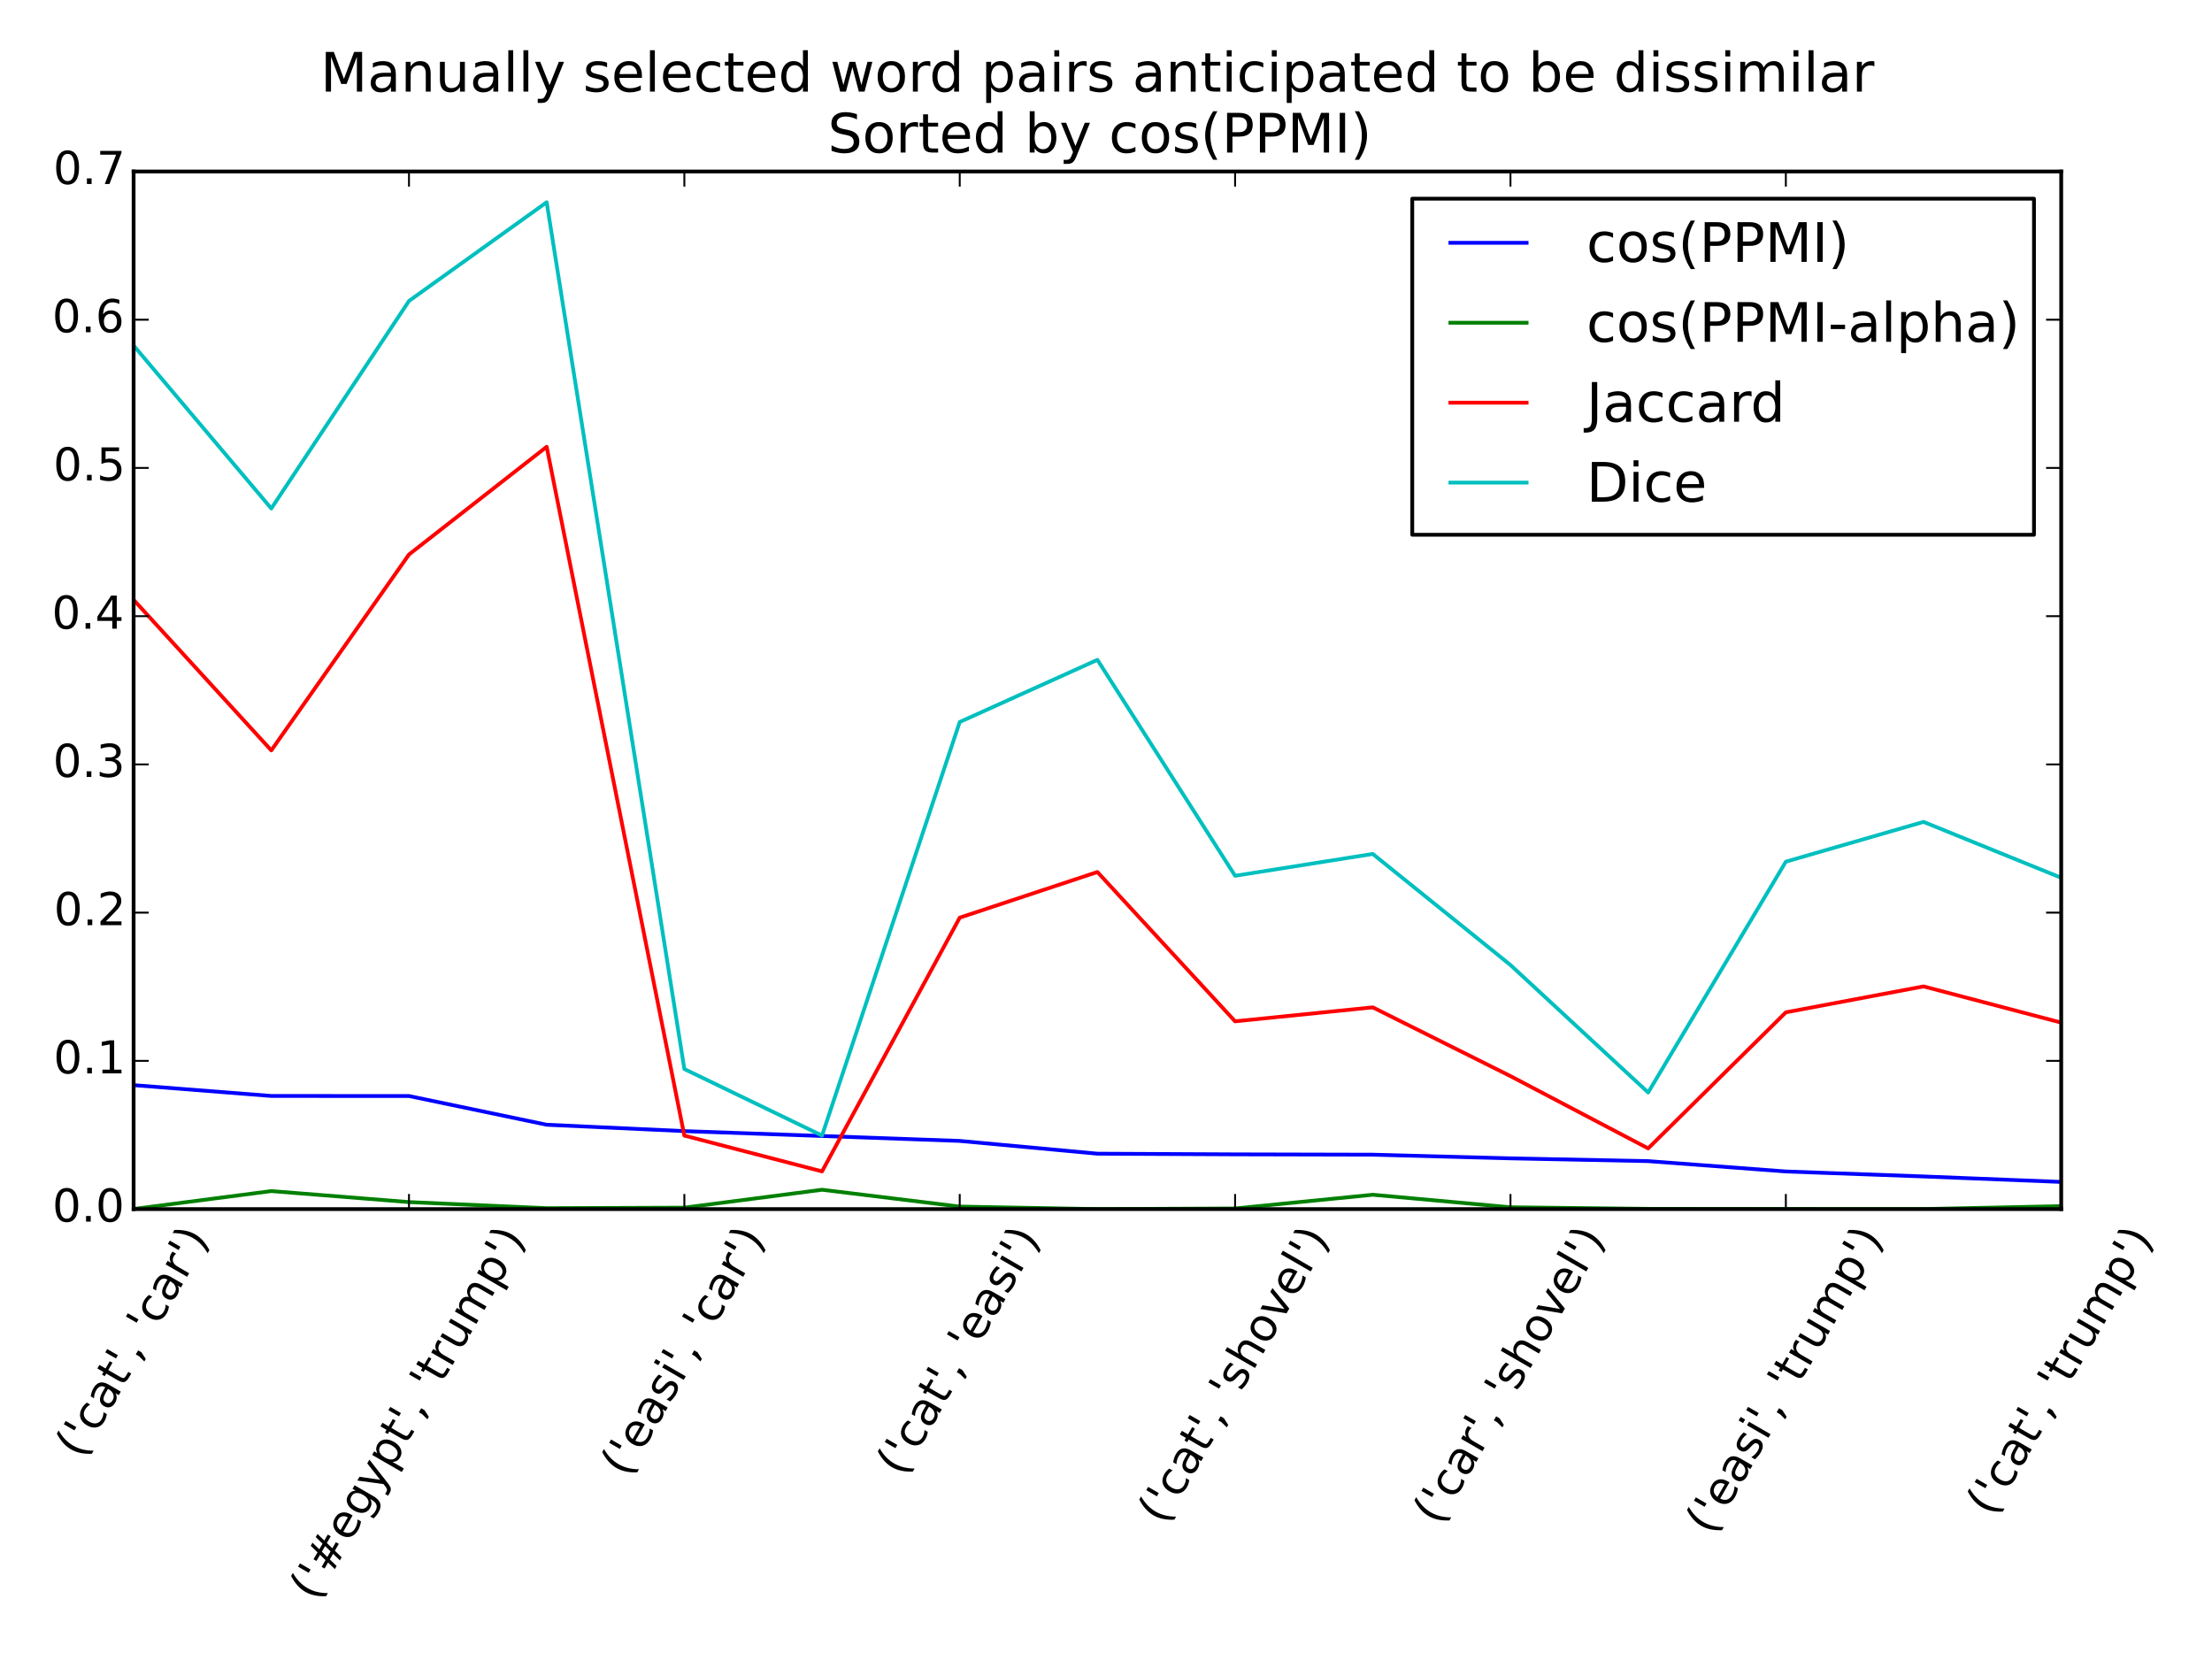 <?xml version="1.0" encoding="utf-8" standalone="no"?>
<!DOCTYPE svg PUBLIC "-//W3C//DTD SVG 1.1//EN"
  "http://www.w3.org/Graphics/SVG/1.1/DTD/svg11.dtd">
<!-- Created with matplotlib (http://matplotlib.org/) -->
<svg height="441pt" version="1.1" viewBox="0 0 585 441" width="585pt" xmlns="http://www.w3.org/2000/svg" xmlns:xlink="http://www.w3.org/1999/xlink">
 <defs>
  <style type="text/css">
*{stroke-linecap:butt;stroke-linejoin:round;}
  </style>
 </defs>
 <g id="figure_1">
  <g id="patch_1">
   <path d="
M0 441
L585 441
L585 0
L0 0
z
" style="fill:#ffffff;"/>
  </g>
  <g id="axes_1">
   <g id="patch_2">
    <path d="
M35.336 319.737
L545.122 319.737
L545.122 45.345
L35.336 45.345
z
" style="fill:#ffffff;"/>
   </g>
   <g id="line2d_1">
    <path clip-path="url(#p5abdcc1a0b)" d="
M35.336 286.959
L71.749 289.818
L108.163 289.835
L144.576 297.432
L180.989 299.114
L217.402 300.403
L253.816 301.708
L290.229 305.083
L326.642 305.259
L363.056 305.346
L399.469 306.315
L435.882 307.05
L472.296 309.789
L508.709 311.104
L545.122 312.551" style="fill:none;stroke:#0000ff;stroke-linecap:square;"/>
   </g>
   <g id="line2d_2">
    <path clip-path="url(#p5abdcc1a0b)" d="
M35.336 319.712
L71.749 314.974
L108.163 317.884
L144.576 319.492
L180.989 319.355
L217.402 314.619
L253.816 319.073
L290.229 319.737
L326.642 319.573
L363.056 315.942
L399.469 319.255
L435.882 319.669
L472.296 319.712
L508.709 319.727
L545.122 318.955" style="fill:none;stroke:#008000;stroke-linecap:square;"/>
   </g>
   <g id="line2d_3">
    <path clip-path="url(#p5abdcc1a0b)" d="
M35.336 158.617
L71.749 198.437
L108.163 146.635
L144.576 118.148
L180.989 300.299
L217.402 309.766
L253.816 242.669
L290.229 230.599
L326.642 270.082
L363.056 266.388
L399.469 284.569
L435.882 303.687
L472.296 267.705
L508.709 260.848
L545.122 270.418" style="fill:none;stroke:#ff0000;stroke-linecap:square;"/>
   </g>
   <g id="line2d_4">
    <path clip-path="url(#p5abdcc1a0b)" d="
M35.336 91.366
L71.749 134.468
L108.163 79.585
L144.576 53.485
L180.989 282.698
L217.402 300.291
L253.816 190.926
L290.229 174.49
L326.642 231.594
L363.056 225.821
L399.469 255.191
L435.882 288.901
L472.296 227.867
L508.709 217.342
L545.122 232.122" style="fill:none;stroke:#00bfbf;stroke-linecap:square;"/>
   </g>
   <g id="patch_3">
    <path d="
M35.336 45.345
L545.122 45.345" style="fill:none;stroke:#000000;stroke-linecap:square;stroke-linejoin:miter;"/>
   </g>
   <g id="patch_4">
    <path d="
M545.122 319.737
L545.122 45.345" style="fill:none;stroke:#000000;stroke-linecap:square;stroke-linejoin:miter;"/>
   </g>
   <g id="patch_5">
    <path d="
M35.336 319.737
L545.122 319.737" style="fill:none;stroke:#000000;stroke-linecap:square;stroke-linejoin:miter;"/>
   </g>
   <g id="patch_6">
    <path d="
M35.336 319.737
L35.336 45.345" style="fill:none;stroke:#000000;stroke-linecap:square;stroke-linejoin:miter;"/>
   </g>
   <g id="matplotlib.axis_1">
    <g id="xtick_1">
     <g id="line2d_5">
      <defs>
       <path d="
M0 0
L0 -4" id="m93b0483c22" style="stroke:#000000;stroke-width:0.5;"/>
      </defs>
      <g>
       <use style="stroke:#000000;stroke-width:0.5;" x="35.336" xlink:href="#m93b0483c22" y="319.737"/>
      </g>
     </g>
     <g id="line2d_6">
      <defs>
       <path d="
M0 0
L0 4" id="m741efc42ff" style="stroke:#000000;stroke-width:0.5;"/>
      </defs>
      <g>
       <use style="stroke:#000000;stroke-width:0.5;" x="35.336" xlink:href="#m741efc42ff" y="45.345"/>
      </g>
     </g>
     <g id="text_1">
      <!-- ('cat', 'car') -->
      <defs>
       <path id="BitstreamVeraSans-Roman-20"/>
       <path d="
M17.922 72.906
L17.922 45.797
L9.625 45.797
L9.625 72.906
z
" id="BitstreamVeraSans-Roman-27"/>
       <path d="
M41.109 46.297
Q39.594 47.172 37.812 47.578
Q36.031 48 33.891 48
Q26.266 48 22.188 43.047
Q18.109 38.094 18.109 28.812
L18.109 0
L9.078 0
L9.078 54.688
L18.109 54.688
L18.109 46.188
Q20.953 51.172 25.484 53.578
Q30.031 56 36.531 56
Q37.453 56 38.578 55.875
Q39.703 55.766 41.062 55.516
z
" id="BitstreamVeraSans-Roman-72"/>
       <path d="
M31 75.875
Q24.469 64.656 21.281 53.656
Q18.109 42.672 18.109 31.391
Q18.109 20.125 21.312 9.062
Q24.516 -2 31 -13.188
L23.188 -13.188
Q15.875 -1.703 12.234 9.375
Q8.594 20.453 8.594 31.391
Q8.594 42.281 12.203 53.312
Q15.828 64.359 23.188 75.875
z
" id="BitstreamVeraSans-Roman-28"/>
       <path d="
M8.016 75.875
L15.828 75.875
Q23.141 64.359 26.781 53.312
Q30.422 42.281 30.422 31.391
Q30.422 20.453 26.781 9.375
Q23.141 -1.703 15.828 -13.188
L8.016 -13.188
Q14.5 -2 17.703 9.062
Q20.906 20.125 20.906 31.391
Q20.906 42.672 17.703 53.656
Q14.5 64.656 8.016 75.875" id="BitstreamVeraSans-Roman-29"/>
       <path d="
M11.719 12.406
L22.016 12.406
L22.016 4
L14.016 -11.625
L7.719 -11.625
L11.719 4
z
" id="BitstreamVeraSans-Roman-2c"/>
       <path d="
M18.312 70.219
L18.312 54.688
L36.812 54.688
L36.812 47.703
L18.312 47.703
L18.312 18.016
Q18.312 11.328 20.141 9.422
Q21.969 7.516 27.594 7.516
L36.812 7.516
L36.812 0
L27.594 0
Q17.188 0 13.234 3.875
Q9.281 7.766 9.281 18.016
L9.281 47.703
L2.688 47.703
L2.688 54.688
L9.281 54.688
L9.281 70.219
z
" id="BitstreamVeraSans-Roman-74"/>
       <path d="
M34.281 27.484
Q23.391 27.484 19.188 25
Q14.984 22.516 14.984 16.5
Q14.984 11.719 18.141 8.906
Q21.297 6.109 26.703 6.109
Q34.188 6.109 38.703 11.406
Q43.219 16.703 43.219 25.484
L43.219 27.484
z

M52.203 31.203
L52.203 0
L43.219 0
L43.219 8.297
Q40.141 3.328 35.547 0.953
Q30.953 -1.422 24.312 -1.422
Q15.922 -1.422 10.953 3.297
Q6 8.016 6 15.922
Q6 25.141 12.172 29.828
Q18.359 34.516 30.609 34.516
L43.219 34.516
L43.219 35.406
Q43.219 41.609 39.141 45
Q35.062 48.391 27.688 48.391
Q23 48.391 18.547 47.266
Q14.109 46.141 10.016 43.891
L10.016 52.203
Q14.938 54.109 19.578 55.047
Q24.219 56 28.609 56
Q40.484 56 46.344 49.844
Q52.203 43.703 52.203 31.203" id="BitstreamVeraSans-Roman-61"/>
       <path d="
M48.781 52.594
L48.781 44.188
Q44.969 46.297 41.141 47.344
Q37.312 48.391 33.406 48.391
Q24.656 48.391 19.812 42.844
Q14.984 37.312 14.984 27.297
Q14.984 17.281 19.812 11.734
Q24.656 6.203 33.406 6.203
Q37.312 6.203 41.141 7.25
Q44.969 8.297 48.781 10.406
L48.781 2.094
Q45.016 0.344 40.984 -0.531
Q36.969 -1.422 32.422 -1.422
Q20.062 -1.422 12.781 6.344
Q5.516 14.109 5.516 27.297
Q5.516 40.672 12.859 48.328
Q20.219 56 33.016 56
Q37.156 56 41.109 55.141
Q45.062 54.297 48.781 52.594" id="BitstreamVeraSans-Roman-63"/>
      </defs>
      <g transform="translate(21.53 386.054)rotate(-60.0)scale(0.12 -0.12)">
       <use xlink:href="#BitstreamVeraSans-Roman-28"/>
       <use x="39.014" xlink:href="#BitstreamVeraSans-Roman-27"/>
       <use x="66.504" xlink:href="#BitstreamVeraSans-Roman-63"/>
       <use x="121.484" xlink:href="#BitstreamVeraSans-Roman-61"/>
       <use x="182.764" xlink:href="#BitstreamVeraSans-Roman-74"/>
       <use x="221.973" xlink:href="#BitstreamVeraSans-Roman-27"/>
       <use x="249.463" xlink:href="#BitstreamVeraSans-Roman-2c"/>
       <use x="281.25" xlink:href="#BitstreamVeraSans-Roman-20"/>
       <use x="313.037" xlink:href="#BitstreamVeraSans-Roman-27"/>
       <use x="340.527" xlink:href="#BitstreamVeraSans-Roman-63"/>
       <use x="395.508" xlink:href="#BitstreamVeraSans-Roman-61"/>
       <use x="456.787" xlink:href="#BitstreamVeraSans-Roman-72"/>
       <use x="497.9" xlink:href="#BitstreamVeraSans-Roman-27"/>
       <use x="525.391" xlink:href="#BitstreamVeraSans-Roman-29"/>
      </g>
     </g>
    </g>
    <g id="xtick_2">
     <g id="line2d_7">
      <g>
       <use style="stroke:#000000;stroke-width:0.5;" x="108.163" xlink:href="#m93b0483c22" y="319.737"/>
      </g>
     </g>
     <g id="line2d_8">
      <g>
       <use style="stroke:#000000;stroke-width:0.5;" x="108.163" xlink:href="#m741efc42ff" y="45.345"/>
      </g>
     </g>
     <g id="text_2">
      <!-- ('#egypt', 'trump') -->
      <defs>
       <path d="
M51.125 44
L36.922 44
L32.812 27.688
L47.125 27.688
z

M43.797 71.781
L38.719 51.516
L52.984 51.516
L58.109 71.781
L65.922 71.781
L60.891 51.516
L76.125 51.516
L76.125 44
L58.984 44
L54.984 27.688
L70.516 27.688
L70.516 20.219
L53.078 20.219
L48 0
L40.188 0
L45.219 20.219
L30.906 20.219
L25.875 0
L18.016 0
L23.094 20.219
L7.719 20.219
L7.719 27.688
L24.906 27.688
L29 44
L13.281 44
L13.281 51.516
L30.906 51.516
L35.891 71.781
z
" id="BitstreamVeraSans-Roman-23"/>
       <path d="
M52 44.188
Q55.375 50.25 60.062 53.125
Q64.75 56 71.094 56
Q79.641 56 84.281 50.016
Q88.922 44.047 88.922 33.016
L88.922 0
L79.891 0
L79.891 32.719
Q79.891 40.578 77.094 44.375
Q74.312 48.188 68.609 48.188
Q61.625 48.188 57.562 43.547
Q53.516 38.922 53.516 30.906
L53.516 0
L44.484 0
L44.484 32.719
Q44.484 40.625 41.703 44.406
Q38.922 48.188 33.109 48.188
Q26.219 48.188 22.156 43.531
Q18.109 38.875 18.109 30.906
L18.109 0
L9.078 0
L9.078 54.688
L18.109 54.688
L18.109 46.188
Q21.188 51.219 25.484 53.609
Q29.781 56 35.688 56
Q41.656 56 45.828 52.969
Q50 49.953 52 44.188" id="BitstreamVeraSans-Roman-6d"/>
       <path d="
M32.172 -5.078
Q28.375 -14.844 24.75 -17.812
Q21.141 -20.797 15.094 -20.797
L7.906 -20.797
L7.906 -13.281
L13.188 -13.281
Q16.891 -13.281 18.938 -11.516
Q21 -9.766 23.484 -3.219
L25.094 0.875
L2.984 54.688
L12.5 54.688
L29.594 11.922
L46.688 54.688
L56.203 54.688
z
" id="BitstreamVeraSans-Roman-79"/>
       <path d="
M56.203 29.594
L56.203 25.203
L14.891 25.203
Q15.484 15.922 20.484 11.062
Q25.484 6.203 34.422 6.203
Q39.594 6.203 44.453 7.469
Q49.312 8.734 54.109 11.281
L54.109 2.781
Q49.266 0.734 44.188 -0.344
Q39.109 -1.422 33.891 -1.422
Q20.797 -1.422 13.156 6.188
Q5.516 13.812 5.516 26.812
Q5.516 40.234 12.766 48.109
Q20.016 56 32.328 56
Q43.359 56 49.781 48.891
Q56.203 41.797 56.203 29.594
M47.219 32.234
Q47.125 39.594 43.094 43.984
Q39.062 48.391 32.422 48.391
Q24.906 48.391 20.391 44.141
Q15.875 39.891 15.188 32.172
z
" id="BitstreamVeraSans-Roman-65"/>
       <path d="
M45.406 27.984
Q45.406 37.75 41.375 43.109
Q37.359 48.484 30.078 48.484
Q22.859 48.484 18.828 43.109
Q14.797 37.75 14.797 27.984
Q14.797 18.266 18.828 12.891
Q22.859 7.516 30.078 7.516
Q37.359 7.516 41.375 12.891
Q45.406 18.266 45.406 27.984
M54.391 6.781
Q54.391 -7.172 48.188 -13.984
Q42 -20.797 29.203 -20.797
Q24.469 -20.797 20.266 -20.094
Q16.062 -19.391 12.109 -17.922
L12.109 -9.188
Q16.062 -11.328 19.922 -12.344
Q23.781 -13.375 27.781 -13.375
Q36.625 -13.375 41.016 -8.766
Q45.406 -4.156 45.406 5.172
L45.406 9.625
Q42.625 4.781 38.281 2.391
Q33.938 0 27.875 0
Q17.828 0 11.672 7.656
Q5.516 15.328 5.516 27.984
Q5.516 40.672 11.672 48.328
Q17.828 56 27.875 56
Q33.938 56 38.281 53.609
Q42.625 51.219 45.406 46.391
L45.406 54.688
L54.391 54.688
z
" id="BitstreamVeraSans-Roman-67"/>
       <path d="
M8.5 21.578
L8.5 54.688
L17.484 54.688
L17.484 21.922
Q17.484 14.156 20.5 10.266
Q23.531 6.391 29.594 6.391
Q36.859 6.391 41.078 11.031
Q45.312 15.672 45.312 23.688
L45.312 54.688
L54.297 54.688
L54.297 0
L45.312 0
L45.312 8.406
Q42.047 3.422 37.719 1
Q33.406 -1.422 27.688 -1.422
Q18.266 -1.422 13.375 4.438
Q8.5 10.297 8.5 21.578" id="BitstreamVeraSans-Roman-75"/>
       <path d="
M18.109 8.203
L18.109 -20.797
L9.078 -20.797
L9.078 54.688
L18.109 54.688
L18.109 46.391
Q20.953 51.266 25.266 53.625
Q29.594 56 35.594 56
Q45.562 56 51.781 48.094
Q58.016 40.188 58.016 27.297
Q58.016 14.406 51.781 6.484
Q45.562 -1.422 35.594 -1.422
Q29.594 -1.422 25.266 0.953
Q20.953 3.328 18.109 8.203
M48.688 27.297
Q48.688 37.203 44.609 42.844
Q40.531 48.484 33.406 48.484
Q26.266 48.484 22.188 42.844
Q18.109 37.203 18.109 27.297
Q18.109 17.391 22.188 11.75
Q26.266 6.109 33.406 6.109
Q40.531 6.109 44.609 11.75
Q48.688 17.391 48.688 27.297" id="BitstreamVeraSans-Roman-70"/>
      </defs>
      <g transform="translate(83.484 423.718)rotate(-60.0)scale(0.12 -0.12)">
       <use xlink:href="#BitstreamVeraSans-Roman-28"/>
       <use x="39.014" xlink:href="#BitstreamVeraSans-Roman-27"/>
       <use x="66.504" xlink:href="#BitstreamVeraSans-Roman-23"/>
       <use x="150.293" xlink:href="#BitstreamVeraSans-Roman-65"/>
       <use x="211.816" xlink:href="#BitstreamVeraSans-Roman-67"/>
       <use x="275.293" xlink:href="#BitstreamVeraSans-Roman-79"/>
       <use x="334.473" xlink:href="#BitstreamVeraSans-Roman-70"/>
       <use x="397.949" xlink:href="#BitstreamVeraSans-Roman-74"/>
       <use x="437.158" xlink:href="#BitstreamVeraSans-Roman-27"/>
       <use x="464.648" xlink:href="#BitstreamVeraSans-Roman-2c"/>
       <use x="496.436" xlink:href="#BitstreamVeraSans-Roman-20"/>
       <use x="528.223" xlink:href="#BitstreamVeraSans-Roman-27"/>
       <use x="555.713" xlink:href="#BitstreamVeraSans-Roman-74"/>
       <use x="594.922" xlink:href="#BitstreamVeraSans-Roman-72"/>
       <use x="636.035" xlink:href="#BitstreamVeraSans-Roman-75"/>
       <use x="699.414" xlink:href="#BitstreamVeraSans-Roman-6d"/>
       <use x="796.826" xlink:href="#BitstreamVeraSans-Roman-70"/>
       <use x="860.303" xlink:href="#BitstreamVeraSans-Roman-27"/>
       <use x="887.793" xlink:href="#BitstreamVeraSans-Roman-29"/>
      </g>
     </g>
    </g>
    <g id="xtick_3">
     <g id="line2d_9">
      <g>
       <use style="stroke:#000000;stroke-width:0.5;" x="180.989" xlink:href="#m93b0483c22" y="319.737"/>
      </g>
     </g>
     <g id="line2d_10">
      <g>
       <use style="stroke:#000000;stroke-width:0.5;" x="180.989" xlink:href="#m741efc42ff" y="45.345"/>
      </g>
     </g>
     <g id="text_3">
      <!-- ('easi', 'car') -->
      <defs>
       <path d="
M9.422 54.688
L18.406 54.688
L18.406 0
L9.422 0
z

M9.422 75.984
L18.406 75.984
L18.406 64.594
L9.422 64.594
z
" id="BitstreamVeraSans-Roman-69"/>
       <path d="
M44.281 53.078
L44.281 44.578
Q40.484 46.531 36.375 47.5
Q32.281 48.484 27.875 48.484
Q21.188 48.484 17.844 46.438
Q14.5 44.391 14.5 40.281
Q14.5 37.156 16.891 35.375
Q19.281 33.594 26.516 31.984
L29.594 31.297
Q39.156 29.25 43.188 25.516
Q47.219 21.781 47.219 15.094
Q47.219 7.469 41.188 3.016
Q35.156 -1.422 24.609 -1.422
Q20.219 -1.422 15.453 -0.562
Q10.688 0.297 5.422 2
L5.422 11.281
Q10.406 8.688 15.234 7.391
Q20.062 6.109 24.812 6.109
Q31.156 6.109 34.562 8.281
Q37.984 10.453 37.984 14.406
Q37.984 18.062 35.516 20.016
Q33.062 21.969 24.703 23.781
L21.578 24.516
Q13.234 26.266 9.516 29.906
Q5.812 33.547 5.812 39.891
Q5.812 47.609 11.281 51.797
Q16.75 56 26.812 56
Q31.781 56 36.172 55.266
Q40.578 54.547 44.281 53.078" id="BitstreamVeraSans-Roman-73"/>
      </defs>
      <g transform="translate(165.767 390.961)rotate(-60.0)scale(0.12 -0.12)">
       <use xlink:href="#BitstreamVeraSans-Roman-28"/>
       <use x="39.014" xlink:href="#BitstreamVeraSans-Roman-27"/>
       <use x="66.504" xlink:href="#BitstreamVeraSans-Roman-65"/>
       <use x="128.027" xlink:href="#BitstreamVeraSans-Roman-61"/>
       <use x="189.307" xlink:href="#BitstreamVeraSans-Roman-73"/>
       <use x="241.406" xlink:href="#BitstreamVeraSans-Roman-69"/>
       <use x="269.189" xlink:href="#BitstreamVeraSans-Roman-27"/>
       <use x="296.68" xlink:href="#BitstreamVeraSans-Roman-2c"/>
       <use x="328.467" xlink:href="#BitstreamVeraSans-Roman-20"/>
       <use x="360.254" xlink:href="#BitstreamVeraSans-Roman-27"/>
       <use x="387.744" xlink:href="#BitstreamVeraSans-Roman-63"/>
       <use x="442.725" xlink:href="#BitstreamVeraSans-Roman-61"/>
       <use x="504.004" xlink:href="#BitstreamVeraSans-Roman-72"/>
       <use x="545.117" xlink:href="#BitstreamVeraSans-Roman-27"/>
       <use x="572.607" xlink:href="#BitstreamVeraSans-Roman-29"/>
      </g>
     </g>
    </g>
    <g id="xtick_4">
     <g id="line2d_11">
      <g>
       <use style="stroke:#000000;stroke-width:0.5;" x="253.816" xlink:href="#m93b0483c22" y="319.737"/>
      </g>
     </g>
     <g id="line2d_12">
      <g>
       <use style="stroke:#000000;stroke-width:0.5;" x="253.816" xlink:href="#m741efc42ff" y="45.345"/>
      </g>
     </g>
     <g id="text_4">
      <!-- ('cat', 'easi') -->
      <g transform="translate(238.651 390.763)rotate(-60.0)scale(0.12 -0.12)">
       <use xlink:href="#BitstreamVeraSans-Roman-28"/>
       <use x="39.014" xlink:href="#BitstreamVeraSans-Roman-27"/>
       <use x="66.504" xlink:href="#BitstreamVeraSans-Roman-63"/>
       <use x="121.484" xlink:href="#BitstreamVeraSans-Roman-61"/>
       <use x="182.764" xlink:href="#BitstreamVeraSans-Roman-74"/>
       <use x="221.973" xlink:href="#BitstreamVeraSans-Roman-27"/>
       <use x="249.463" xlink:href="#BitstreamVeraSans-Roman-2c"/>
       <use x="281.25" xlink:href="#BitstreamVeraSans-Roman-20"/>
       <use x="313.037" xlink:href="#BitstreamVeraSans-Roman-27"/>
       <use x="340.527" xlink:href="#BitstreamVeraSans-Roman-65"/>
       <use x="402.051" xlink:href="#BitstreamVeraSans-Roman-61"/>
       <use x="463.33" xlink:href="#BitstreamVeraSans-Roman-73"/>
       <use x="515.43" xlink:href="#BitstreamVeraSans-Roman-69"/>
       <use x="543.213" xlink:href="#BitstreamVeraSans-Roman-27"/>
       <use x="570.703" xlink:href="#BitstreamVeraSans-Roman-29"/>
      </g>
     </g>
    </g>
    <g id="xtick_5">
     <g id="line2d_13">
      <g>
       <use style="stroke:#000000;stroke-width:0.5;" x="326.642" xlink:href="#m93b0483c22" y="319.737"/>
      </g>
     </g>
     <g id="line2d_14">
      <g>
       <use style="stroke:#000000;stroke-width:0.5;" x="326.642" xlink:href="#m741efc42ff" y="45.345"/>
      </g>
     </g>
     <g id="text_5">
      <!-- ('cat', 'shovel') -->
      <defs>
       <path d="
M2.984 54.688
L12.5 54.688
L29.594 8.797
L46.688 54.688
L56.203 54.688
L35.688 0
L23.484 0
z
" id="BitstreamVeraSans-Roman-76"/>
       <path d="
M30.609 48.391
Q23.391 48.391 19.188 42.75
Q14.984 37.109 14.984 27.297
Q14.984 17.484 19.156 11.844
Q23.344 6.203 30.609 6.203
Q37.797 6.203 41.984 11.859
Q46.188 17.531 46.188 27.297
Q46.188 37.016 41.984 42.703
Q37.797 48.391 30.609 48.391
M30.609 56
Q42.328 56 49.016 48.375
Q55.719 40.766 55.719 27.297
Q55.719 13.875 49.016 6.219
Q42.328 -1.422 30.609 -1.422
Q18.844 -1.422 12.172 6.219
Q5.516 13.875 5.516 27.297
Q5.516 40.766 12.172 48.375
Q18.844 56 30.609 56" id="BitstreamVeraSans-Roman-6f"/>
       <path d="
M54.891 33.016
L54.891 0
L45.906 0
L45.906 32.719
Q45.906 40.484 42.875 44.328
Q39.844 48.188 33.797 48.188
Q26.516 48.188 22.312 43.547
Q18.109 38.922 18.109 30.906
L18.109 0
L9.078 0
L9.078 75.984
L18.109 75.984
L18.109 46.188
Q21.344 51.125 25.703 53.562
Q30.078 56 35.797 56
Q45.219 56 50.047 50.172
Q54.891 44.344 54.891 33.016" id="BitstreamVeraSans-Roman-68"/>
       <path d="
M9.422 75.984
L18.406 75.984
L18.406 0
L9.422 0
z
" id="BitstreamVeraSans-Roman-6c"/>
      </defs>
      <g transform="translate(307.803 403.491)rotate(-60.0)scale(0.12 -0.12)">
       <use xlink:href="#BitstreamVeraSans-Roman-28"/>
       <use x="39.014" xlink:href="#BitstreamVeraSans-Roman-27"/>
       <use x="66.504" xlink:href="#BitstreamVeraSans-Roman-63"/>
       <use x="121.484" xlink:href="#BitstreamVeraSans-Roman-61"/>
       <use x="182.764" xlink:href="#BitstreamVeraSans-Roman-74"/>
       <use x="221.973" xlink:href="#BitstreamVeraSans-Roman-27"/>
       <use x="249.463" xlink:href="#BitstreamVeraSans-Roman-2c"/>
       <use x="281.25" xlink:href="#BitstreamVeraSans-Roman-20"/>
       <use x="313.037" xlink:href="#BitstreamVeraSans-Roman-27"/>
       <use x="340.527" xlink:href="#BitstreamVeraSans-Roman-73"/>
       <use x="392.627" xlink:href="#BitstreamVeraSans-Roman-68"/>
       <use x="456.006" xlink:href="#BitstreamVeraSans-Roman-6f"/>
       <use x="517.188" xlink:href="#BitstreamVeraSans-Roman-76"/>
       <use x="576.367" xlink:href="#BitstreamVeraSans-Roman-65"/>
       <use x="637.891" xlink:href="#BitstreamVeraSans-Roman-6c"/>
       <use x="665.674" xlink:href="#BitstreamVeraSans-Roman-27"/>
       <use x="693.164" xlink:href="#BitstreamVeraSans-Roman-29"/>
      </g>
     </g>
    </g>
    <g id="xtick_6">
     <g id="line2d_15">
      <g>
       <use style="stroke:#000000;stroke-width:0.5;" x="399.469" xlink:href="#m93b0483c22" y="319.737"/>
      </g>
     </g>
     <g id="line2d_16">
      <g>
       <use style="stroke:#000000;stroke-width:0.5;" x="399.469" xlink:href="#m741efc42ff" y="45.345"/>
      </g>
     </g>
     <g id="text_6">
      <!-- ('car', 'shovel') -->
      <g transform="translate(380.573 403.689)rotate(-60.0)scale(0.12 -0.12)">
       <use xlink:href="#BitstreamVeraSans-Roman-28"/>
       <use x="39.014" xlink:href="#BitstreamVeraSans-Roman-27"/>
       <use x="66.504" xlink:href="#BitstreamVeraSans-Roman-63"/>
       <use x="121.484" xlink:href="#BitstreamVeraSans-Roman-61"/>
       <use x="182.764" xlink:href="#BitstreamVeraSans-Roman-72"/>
       <use x="223.877" xlink:href="#BitstreamVeraSans-Roman-27"/>
       <use x="251.367" xlink:href="#BitstreamVeraSans-Roman-2c"/>
       <use x="283.154" xlink:href="#BitstreamVeraSans-Roman-20"/>
       <use x="314.941" xlink:href="#BitstreamVeraSans-Roman-27"/>
       <use x="342.432" xlink:href="#BitstreamVeraSans-Roman-73"/>
       <use x="394.531" xlink:href="#BitstreamVeraSans-Roman-68"/>
       <use x="457.91" xlink:href="#BitstreamVeraSans-Roman-6f"/>
       <use x="519.092" xlink:href="#BitstreamVeraSans-Roman-76"/>
       <use x="578.271" xlink:href="#BitstreamVeraSans-Roman-65"/>
       <use x="639.795" xlink:href="#BitstreamVeraSans-Roman-6c"/>
       <use x="667.578" xlink:href="#BitstreamVeraSans-Roman-27"/>
       <use x="695.068" xlink:href="#BitstreamVeraSans-Roman-29"/>
      </g>
     </g>
    </g>
    <g id="xtick_7">
     <g id="line2d_17">
      <g>
       <use style="stroke:#000000;stroke-width:0.5;" x="472.296" xlink:href="#m93b0483c22" y="319.737"/>
      </g>
     </g>
     <g id="line2d_18">
      <g>
       <use style="stroke:#000000;stroke-width:0.5;" x="472.296" xlink:href="#m741efc42ff" y="45.345"/>
      </g>
     </g>
     <g id="text_7">
      <!-- ('easi', 'trump') -->
      <g transform="translate(452.657 406.259)rotate(-60.0)scale(0.12 -0.12)">
       <use xlink:href="#BitstreamVeraSans-Roman-28"/>
       <use x="39.014" xlink:href="#BitstreamVeraSans-Roman-27"/>
       <use x="66.504" xlink:href="#BitstreamVeraSans-Roman-65"/>
       <use x="128.027" xlink:href="#BitstreamVeraSans-Roman-61"/>
       <use x="189.307" xlink:href="#BitstreamVeraSans-Roman-73"/>
       <use x="241.406" xlink:href="#BitstreamVeraSans-Roman-69"/>
       <use x="269.189" xlink:href="#BitstreamVeraSans-Roman-27"/>
       <use x="296.68" xlink:href="#BitstreamVeraSans-Roman-2c"/>
       <use x="328.467" xlink:href="#BitstreamVeraSans-Roman-20"/>
       <use x="360.254" xlink:href="#BitstreamVeraSans-Roman-27"/>
       <use x="387.744" xlink:href="#BitstreamVeraSans-Roman-74"/>
       <use x="426.953" xlink:href="#BitstreamVeraSans-Roman-72"/>
       <use x="468.066" xlink:href="#BitstreamVeraSans-Roman-75"/>
       <use x="531.445" xlink:href="#BitstreamVeraSans-Roman-6d"/>
       <use x="628.857" xlink:href="#BitstreamVeraSans-Roman-70"/>
       <use x="692.334" xlink:href="#BitstreamVeraSans-Roman-27"/>
       <use x="719.824" xlink:href="#BitstreamVeraSans-Roman-29"/>
      </g>
     </g>
    </g>
    <g id="xtick_8">
     <g id="line2d_19">
      <g>
       <use style="stroke:#000000;stroke-width:0.5;" x="545.122" xlink:href="#m93b0483c22" y="319.737"/>
      </g>
     </g>
     <g id="line2d_20">
      <g>
       <use style="stroke:#000000;stroke-width:0.5;" x="545.122" xlink:href="#m741efc42ff" y="45.345"/>
      </g>
     </g>
     <g id="text_8">
      <!-- ('cat', 'trump') -->
      <g transform="translate(526.9 401.352)rotate(-60.0)scale(0.12 -0.12)">
       <use xlink:href="#BitstreamVeraSans-Roman-28"/>
       <use x="39.014" xlink:href="#BitstreamVeraSans-Roman-27"/>
       <use x="66.504" xlink:href="#BitstreamVeraSans-Roman-63"/>
       <use x="121.484" xlink:href="#BitstreamVeraSans-Roman-61"/>
       <use x="182.764" xlink:href="#BitstreamVeraSans-Roman-74"/>
       <use x="221.973" xlink:href="#BitstreamVeraSans-Roman-27"/>
       <use x="249.463" xlink:href="#BitstreamVeraSans-Roman-2c"/>
       <use x="281.25" xlink:href="#BitstreamVeraSans-Roman-20"/>
       <use x="313.037" xlink:href="#BitstreamVeraSans-Roman-27"/>
       <use x="340.527" xlink:href="#BitstreamVeraSans-Roman-74"/>
       <use x="379.736" xlink:href="#BitstreamVeraSans-Roman-72"/>
       <use x="420.85" xlink:href="#BitstreamVeraSans-Roman-75"/>
       <use x="484.229" xlink:href="#BitstreamVeraSans-Roman-6d"/>
       <use x="581.641" xlink:href="#BitstreamVeraSans-Roman-70"/>
       <use x="645.117" xlink:href="#BitstreamVeraSans-Roman-27"/>
       <use x="672.607" xlink:href="#BitstreamVeraSans-Roman-29"/>
      </g>
     </g>
    </g>
   </g>
   <g id="matplotlib.axis_2">
    <g id="ytick_1">
     <g id="line2d_21">
      <defs>
       <path d="
M0 0
L4 0" id="m728421d6d4" style="stroke:#000000;stroke-width:0.5;"/>
      </defs>
      <g>
       <use style="stroke:#000000;stroke-width:0.5;" x="35.336" xlink:href="#m728421d6d4" y="319.737"/>
      </g>
     </g>
     <g id="line2d_22">
      <defs>
       <path d="
M0 0
L-4 0" id="mcb0005524f" style="stroke:#000000;stroke-width:0.5;"/>
      </defs>
      <g>
       <use style="stroke:#000000;stroke-width:0.5;" x="545.122" xlink:href="#mcb0005524f" y="319.737"/>
      </g>
     </g>
     <g id="text_9">
      <!-- 0.0 -->
      <defs>
       <path d="
M31.781 66.406
Q24.172 66.406 20.328 58.906
Q16.5 51.422 16.5 36.375
Q16.5 21.391 20.328 13.891
Q24.172 6.391 31.781 6.391
Q39.453 6.391 43.281 13.891
Q47.125 21.391 47.125 36.375
Q47.125 51.422 43.281 58.906
Q39.453 66.406 31.781 66.406
M31.781 74.219
Q44.047 74.219 50.516 64.516
Q56.984 54.828 56.984 36.375
Q56.984 17.969 50.516 8.266
Q44.047 -1.422 31.781 -1.422
Q19.531 -1.422 13.062 8.266
Q6.594 17.969 6.594 36.375
Q6.594 54.828 13.062 64.516
Q19.531 74.219 31.781 74.219" id="BitstreamVeraSans-Roman-30"/>
       <path d="
M10.688 12.406
L21 12.406
L21 0
L10.688 0
z
" id="BitstreamVeraSans-Roman-2e"/>
      </defs>
      <g transform="translate(13.84 323.048)scale(0.12 -0.12)">
       <use xlink:href="#BitstreamVeraSans-Roman-30"/>
       <use x="63.623" xlink:href="#BitstreamVeraSans-Roman-2e"/>
       <use x="95.41" xlink:href="#BitstreamVeraSans-Roman-30"/>
      </g>
     </g>
    </g>
    <g id="ytick_2">
     <g id="line2d_23">
      <g>
       <use style="stroke:#000000;stroke-width:0.5;" x="35.336" xlink:href="#m728421d6d4" y="280.538"/>
      </g>
     </g>
     <g id="line2d_24">
      <g>
       <use style="stroke:#000000;stroke-width:0.5;" x="545.122" xlink:href="#mcb0005524f" y="280.538"/>
      </g>
     </g>
     <g id="text_10">
      <!-- 0.1 -->
      <defs>
       <path d="
M12.406 8.297
L28.516 8.297
L28.516 63.922
L10.984 60.406
L10.984 69.391
L28.422 72.906
L38.281 72.906
L38.281 8.297
L54.391 8.297
L54.391 0
L12.406 0
z
" id="BitstreamVeraSans-Roman-31"/>
      </defs>
      <g transform="translate(14.152 283.849)scale(0.12 -0.12)">
       <use xlink:href="#BitstreamVeraSans-Roman-30"/>
       <use x="63.623" xlink:href="#BitstreamVeraSans-Roman-2e"/>
       <use x="95.41" xlink:href="#BitstreamVeraSans-Roman-31"/>
      </g>
     </g>
    </g>
    <g id="ytick_3">
     <g id="line2d_25">
      <g>
       <use style="stroke:#000000;stroke-width:0.5;" x="35.336" xlink:href="#m728421d6d4" y="241.339"/>
      </g>
     </g>
     <g id="line2d_26">
      <g>
       <use style="stroke:#000000;stroke-width:0.5;" x="545.122" xlink:href="#mcb0005524f" y="241.339"/>
      </g>
     </g>
     <g id="text_11">
      <!-- 0.2 -->
      <defs>
       <path d="
M19.188 8.297
L53.609 8.297
L53.609 0
L7.328 0
L7.328 8.297
Q12.938 14.109 22.625 23.891
Q32.328 33.688 34.812 36.531
Q39.547 41.844 41.422 45.531
Q43.312 49.219 43.312 52.781
Q43.312 58.594 39.234 62.25
Q35.156 65.922 28.609 65.922
Q23.969 65.922 18.812 64.312
Q13.672 62.703 7.812 59.422
L7.812 69.391
Q13.766 71.781 18.938 73
Q24.125 74.219 28.422 74.219
Q39.75 74.219 46.484 68.547
Q53.219 62.891 53.219 53.422
Q53.219 48.922 51.531 44.891
Q49.859 40.875 45.406 35.406
Q44.188 33.984 37.641 27.219
Q31.109 20.453 19.188 8.297" id="BitstreamVeraSans-Roman-32"/>
      </defs>
      <g transform="translate(14.245 244.65)scale(0.12 -0.12)">
       <use xlink:href="#BitstreamVeraSans-Roman-30"/>
       <use x="63.623" xlink:href="#BitstreamVeraSans-Roman-2e"/>
       <use x="95.41" xlink:href="#BitstreamVeraSans-Roman-32"/>
      </g>
     </g>
    </g>
    <g id="ytick_4">
     <g id="line2d_27">
      <g>
       <use style="stroke:#000000;stroke-width:0.5;" x="35.336" xlink:href="#m728421d6d4" y="202.14"/>
      </g>
     </g>
     <g id="line2d_28">
      <g>
       <use style="stroke:#000000;stroke-width:0.5;" x="545.122" xlink:href="#mcb0005524f" y="202.14"/>
      </g>
     </g>
     <g id="text_12">
      <!-- 0.3 -->
      <defs>
       <path d="
M40.578 39.312
Q47.656 37.797 51.625 33
Q55.609 28.219 55.609 21.188
Q55.609 10.406 48.188 4.484
Q40.766 -1.422 27.094 -1.422
Q22.516 -1.422 17.656 -0.516
Q12.797 0.391 7.625 2.203
L7.625 11.719
Q11.719 9.328 16.594 8.109
Q21.484 6.891 26.812 6.891
Q36.078 6.891 40.938 10.547
Q45.797 14.203 45.797 21.188
Q45.797 27.641 41.281 31.266
Q36.766 34.906 28.719 34.906
L20.219 34.906
L20.219 43.016
L29.109 43.016
Q36.375 43.016 40.234 45.922
Q44.094 48.828 44.094 54.297
Q44.094 59.906 40.109 62.906
Q36.141 65.922 28.719 65.922
Q24.656 65.922 20.016 65.031
Q15.375 64.156 9.812 62.312
L9.812 71.094
Q15.438 72.656 20.344 73.438
Q25.25 74.219 29.594 74.219
Q40.828 74.219 47.359 69.109
Q53.906 64.016 53.906 55.328
Q53.906 49.266 50.438 45.094
Q46.969 40.922 40.578 39.312" id="BitstreamVeraSans-Roman-33"/>
      </defs>
      <g transform="translate(14.005 205.452)scale(0.12 -0.12)">
       <use xlink:href="#BitstreamVeraSans-Roman-30"/>
       <use x="63.623" xlink:href="#BitstreamVeraSans-Roman-2e"/>
       <use x="95.41" xlink:href="#BitstreamVeraSans-Roman-33"/>
      </g>
     </g>
    </g>
    <g id="ytick_5">
     <g id="line2d_29">
      <g>
       <use style="stroke:#000000;stroke-width:0.5;" x="35.336" xlink:href="#m728421d6d4" y="162.942"/>
      </g>
     </g>
     <g id="line2d_30">
      <g>
       <use style="stroke:#000000;stroke-width:0.5;" x="545.122" xlink:href="#mcb0005524f" y="162.942"/>
      </g>
     </g>
     <g id="text_13">
      <!-- 0.4 -->
      <defs>
       <path d="
M37.797 64.312
L12.891 25.391
L37.797 25.391
z

M35.203 72.906
L47.609 72.906
L47.609 25.391
L58.016 25.391
L58.016 17.188
L47.609 17.188
L47.609 0
L37.797 0
L37.797 17.188
L4.891 17.188
L4.891 26.703
z
" id="BitstreamVeraSans-Roman-34"/>
      </defs>
      <g transform="translate(13.717 166.253)scale(0.12 -0.12)">
       <use xlink:href="#BitstreamVeraSans-Roman-30"/>
       <use x="63.623" xlink:href="#BitstreamVeraSans-Roman-2e"/>
       <use x="95.41" xlink:href="#BitstreamVeraSans-Roman-34"/>
      </g>
     </g>
    </g>
    <g id="ytick_6">
     <g id="line2d_31">
      <g>
       <use style="stroke:#000000;stroke-width:0.5;" x="35.336" xlink:href="#m728421d6d4" y="123.743"/>
      </g>
     </g>
     <g id="line2d_32">
      <g>
       <use style="stroke:#000000;stroke-width:0.5;" x="545.122" xlink:href="#mcb0005524f" y="123.743"/>
      </g>
     </g>
     <g id="text_14">
      <!-- 0.5 -->
      <defs>
       <path d="
M10.797 72.906
L49.516 72.906
L49.516 64.594
L19.828 64.594
L19.828 46.734
Q21.969 47.469 24.109 47.828
Q26.266 48.188 28.422 48.188
Q40.625 48.188 47.75 41.5
Q54.891 34.812 54.891 23.391
Q54.891 11.625 47.562 5.094
Q40.234 -1.422 26.906 -1.422
Q22.312 -1.422 17.547 -0.641
Q12.797 0.141 7.719 1.703
L7.719 11.625
Q12.109 9.234 16.797 8.062
Q21.484 6.891 26.703 6.891
Q35.156 6.891 40.078 11.328
Q45.016 15.766 45.016 23.391
Q45.016 31 40.078 35.438
Q35.156 39.891 26.703 39.891
Q22.75 39.891 18.812 39.016
Q14.891 38.141 10.797 36.281
z
" id="BitstreamVeraSans-Roman-35"/>
      </defs>
      <g transform="translate(14.092 127.054)scale(0.12 -0.12)">
       <use xlink:href="#BitstreamVeraSans-Roman-30"/>
       <use x="63.623" xlink:href="#BitstreamVeraSans-Roman-2e"/>
       <use x="95.41" xlink:href="#BitstreamVeraSans-Roman-35"/>
      </g>
     </g>
    </g>
    <g id="ytick_7">
     <g id="line2d_33">
      <g>
       <use style="stroke:#000000;stroke-width:0.5;" x="35.336" xlink:href="#m728421d6d4" y="84.544"/>
      </g>
     </g>
     <g id="line2d_34">
      <g>
       <use style="stroke:#000000;stroke-width:0.5;" x="545.122" xlink:href="#mcb0005524f" y="84.544"/>
      </g>
     </g>
     <g id="text_15">
      <!-- 0.6 -->
      <defs>
       <path d="
M33.016 40.375
Q26.375 40.375 22.484 35.828
Q18.609 31.297 18.609 23.391
Q18.609 15.531 22.484 10.953
Q26.375 6.391 33.016 6.391
Q39.656 6.391 43.531 10.953
Q47.406 15.531 47.406 23.391
Q47.406 31.297 43.531 35.828
Q39.656 40.375 33.016 40.375
M52.594 71.297
L52.594 62.312
Q48.875 64.062 45.094 64.984
Q41.312 65.922 37.594 65.922
Q27.828 65.922 22.672 59.328
Q17.531 52.734 16.797 39.406
Q19.672 43.656 24.016 45.922
Q28.375 48.188 33.594 48.188
Q44.578 48.188 50.953 41.516
Q57.328 34.859 57.328 23.391
Q57.328 12.156 50.688 5.359
Q44.047 -1.422 33.016 -1.422
Q20.359 -1.422 13.672 8.266
Q6.984 17.969 6.984 36.375
Q6.984 53.656 15.188 63.938
Q23.391 74.219 37.203 74.219
Q40.922 74.219 44.703 73.484
Q48.484 72.75 52.594 71.297" id="BitstreamVeraSans-Roman-36"/>
      </defs>
      <g transform="translate(13.799 87.855)scale(0.12 -0.12)">
       <use xlink:href="#BitstreamVeraSans-Roman-30"/>
       <use x="63.623" xlink:href="#BitstreamVeraSans-Roman-2e"/>
       <use x="95.41" xlink:href="#BitstreamVeraSans-Roman-36"/>
      </g>
     </g>
    </g>
    <g id="ytick_8">
     <g id="line2d_35">
      <g>
       <use style="stroke:#000000;stroke-width:0.5;" x="35.336" xlink:href="#m728421d6d4" y="45.345"/>
      </g>
     </g>
     <g id="line2d_36">
      <g>
       <use style="stroke:#000000;stroke-width:0.5;" x="545.122" xlink:href="#mcb0005524f" y="45.345"/>
      </g>
     </g>
     <g id="text_16">
      <!-- 0.7 -->
      <defs>
       <path d="
M8.203 72.906
L55.078 72.906
L55.078 68.703
L28.609 0
L18.312 0
L43.219 64.594
L8.203 64.594
z
" id="BitstreamVeraSans-Roman-37"/>
      </defs>
      <g transform="translate(14.069 48.657)scale(0.12 -0.12)">
       <use xlink:href="#BitstreamVeraSans-Roman-30"/>
       <use x="63.623" xlink:href="#BitstreamVeraSans-Roman-2e"/>
       <use x="95.41" xlink:href="#BitstreamVeraSans-Roman-37"/>
      </g>
     </g>
    </g>
   </g>
   <g id="text_17">
    <!-- Manually selected word pairs anticipated to be dissimilar -->
    <defs>
     <path d="
M54.891 33.016
L54.891 0
L45.906 0
L45.906 32.719
Q45.906 40.484 42.875 44.328
Q39.844 48.188 33.797 48.188
Q26.516 48.188 22.312 43.547
Q18.109 38.922 18.109 30.906
L18.109 0
L9.078 0
L9.078 54.688
L18.109 54.688
L18.109 46.188
Q21.344 51.125 25.703 53.562
Q30.078 56 35.797 56
Q45.219 56 50.047 50.172
Q54.891 44.344 54.891 33.016" id="BitstreamVeraSans-Roman-6e"/>
     <path d="
M45.406 46.391
L45.406 75.984
L54.391 75.984
L54.391 0
L45.406 0
L45.406 8.203
Q42.578 3.328 38.25 0.953
Q33.938 -1.422 27.875 -1.422
Q17.969 -1.422 11.734 6.484
Q5.516 14.406 5.516 27.297
Q5.516 40.188 11.734 48.094
Q17.969 56 27.875 56
Q33.938 56 38.25 53.625
Q42.578 51.266 45.406 46.391
M14.797 27.297
Q14.797 17.391 18.875 11.75
Q22.953 6.109 30.078 6.109
Q37.203 6.109 41.297 11.75
Q45.406 17.391 45.406 27.297
Q45.406 37.203 41.297 42.844
Q37.203 48.484 30.078 48.484
Q22.953 48.484 18.875 42.844
Q14.797 37.203 14.797 27.297" id="BitstreamVeraSans-Roman-64"/>
     <path d="
M9.812 72.906
L24.516 72.906
L43.109 23.297
L61.812 72.906
L76.516 72.906
L76.516 0
L66.891 0
L66.891 64.016
L48.094 14.016
L38.188 14.016
L19.391 64.016
L19.391 0
L9.812 0
z
" id="BitstreamVeraSans-Roman-4d"/>
     <path d="
M48.688 27.297
Q48.688 37.203 44.609 42.844
Q40.531 48.484 33.406 48.484
Q26.266 48.484 22.188 42.844
Q18.109 37.203 18.109 27.297
Q18.109 17.391 22.188 11.75
Q26.266 6.109 33.406 6.109
Q40.531 6.109 44.609 11.75
Q48.688 17.391 48.688 27.297
M18.109 46.391
Q20.953 51.266 25.266 53.625
Q29.594 56 35.594 56
Q45.562 56 51.781 48.094
Q58.016 40.188 58.016 27.297
Q58.016 14.406 51.781 6.484
Q45.562 -1.422 35.594 -1.422
Q29.594 -1.422 25.266 0.953
Q20.953 3.328 18.109 8.203
L18.109 0
L9.078 0
L9.078 75.984
L18.109 75.984
z
" id="BitstreamVeraSans-Roman-62"/>
     <path d="
M4.203 54.688
L13.188 54.688
L24.422 12.016
L35.594 54.688
L46.188 54.688
L57.422 12.016
L68.609 54.688
L77.594 54.688
L63.281 0
L52.688 0
L40.922 44.828
L29.109 0
L18.5 0
z
" id="BitstreamVeraSans-Roman-77"/>
    </defs>
    <g transform="translate(84.748 24.221)scale(0.144 -0.144)">
     <use xlink:href="#BitstreamVeraSans-Roman-4d"/>
     <use x="86.279" xlink:href="#BitstreamVeraSans-Roman-61"/>
     <use x="147.559" xlink:href="#BitstreamVeraSans-Roman-6e"/>
     <use x="210.938" xlink:href="#BitstreamVeraSans-Roman-75"/>
     <use x="274.316" xlink:href="#BitstreamVeraSans-Roman-61"/>
     <use x="335.596" xlink:href="#BitstreamVeraSans-Roman-6c"/>
     <use x="363.379" xlink:href="#BitstreamVeraSans-Roman-6c"/>
     <use x="391.162" xlink:href="#BitstreamVeraSans-Roman-79"/>
     <use x="450.342" xlink:href="#BitstreamVeraSans-Roman-20"/>
     <use x="482.129" xlink:href="#BitstreamVeraSans-Roman-73"/>
     <use x="534.229" xlink:href="#BitstreamVeraSans-Roman-65"/>
     <use x="595.752" xlink:href="#BitstreamVeraSans-Roman-6c"/>
     <use x="623.535" xlink:href="#BitstreamVeraSans-Roman-65"/>
     <use x="685.059" xlink:href="#BitstreamVeraSans-Roman-63"/>
     <use x="740.039" xlink:href="#BitstreamVeraSans-Roman-74"/>
     <use x="779.248" xlink:href="#BitstreamVeraSans-Roman-65"/>
     <use x="840.771" xlink:href="#BitstreamVeraSans-Roman-64"/>
     <use x="904.248" xlink:href="#BitstreamVeraSans-Roman-20"/>
     <use x="936.035" xlink:href="#BitstreamVeraSans-Roman-77"/>
     <use x="1017.822" xlink:href="#BitstreamVeraSans-Roman-6f"/>
     <use x="1079.004" xlink:href="#BitstreamVeraSans-Roman-72"/>
     <use x="1118.367" xlink:href="#BitstreamVeraSans-Roman-64"/>
     <use x="1181.844" xlink:href="#BitstreamVeraSans-Roman-20"/>
     <use x="1213.631" xlink:href="#BitstreamVeraSans-Roman-70"/>
     <use x="1277.107" xlink:href="#BitstreamVeraSans-Roman-61"/>
     <use x="1338.387" xlink:href="#BitstreamVeraSans-Roman-69"/>
     <use x="1366.17" xlink:href="#BitstreamVeraSans-Roman-72"/>
     <use x="1407.283" xlink:href="#BitstreamVeraSans-Roman-73"/>
     <use x="1459.383" xlink:href="#BitstreamVeraSans-Roman-20"/>
     <use x="1491.17" xlink:href="#BitstreamVeraSans-Roman-61"/>
     <use x="1552.449" xlink:href="#BitstreamVeraSans-Roman-6e"/>
     <use x="1615.828" xlink:href="#BitstreamVeraSans-Roman-74"/>
     <use x="1655.037" xlink:href="#BitstreamVeraSans-Roman-69"/>
     <use x="1682.82" xlink:href="#BitstreamVeraSans-Roman-63"/>
     <use x="1737.801" xlink:href="#BitstreamVeraSans-Roman-69"/>
     <use x="1765.584" xlink:href="#BitstreamVeraSans-Roman-70"/>
     <use x="1829.061" xlink:href="#BitstreamVeraSans-Roman-61"/>
     <use x="1890.34" xlink:href="#BitstreamVeraSans-Roman-74"/>
     <use x="1929.549" xlink:href="#BitstreamVeraSans-Roman-65"/>
     <use x="1991.072" xlink:href="#BitstreamVeraSans-Roman-64"/>
     <use x="2054.549" xlink:href="#BitstreamVeraSans-Roman-20"/>
     <use x="2086.336" xlink:href="#BitstreamVeraSans-Roman-74"/>
     <use x="2125.545" xlink:href="#BitstreamVeraSans-Roman-6f"/>
     <use x="2186.727" xlink:href="#BitstreamVeraSans-Roman-20"/>
     <use x="2218.514" xlink:href="#BitstreamVeraSans-Roman-62"/>
     <use x="2281.99" xlink:href="#BitstreamVeraSans-Roman-65"/>
     <use x="2343.514" xlink:href="#BitstreamVeraSans-Roman-20"/>
     <use x="2375.301" xlink:href="#BitstreamVeraSans-Roman-64"/>
     <use x="2438.777" xlink:href="#BitstreamVeraSans-Roman-69"/>
     <use x="2466.561" xlink:href="#BitstreamVeraSans-Roman-73"/>
     <use x="2518.66" xlink:href="#BitstreamVeraSans-Roman-73"/>
     <use x="2570.76" xlink:href="#BitstreamVeraSans-Roman-69"/>
     <use x="2598.543" xlink:href="#BitstreamVeraSans-Roman-6d"/>
     <use x="2695.955" xlink:href="#BitstreamVeraSans-Roman-69"/>
     <use x="2723.738" xlink:href="#BitstreamVeraSans-Roman-6c"/>
     <use x="2751.521" xlink:href="#BitstreamVeraSans-Roman-61"/>
     <use x="2812.801" xlink:href="#BitstreamVeraSans-Roman-72"/>
    </g>
    <!-- Sorted by cos(PPMI) -->
    <defs>
     <path d="
M19.672 64.797
L19.672 37.406
L32.078 37.406
Q38.969 37.406 42.719 40.969
Q46.484 44.531 46.484 51.125
Q46.484 57.672 42.719 61.234
Q38.969 64.797 32.078 64.797
z

M9.812 72.906
L32.078 72.906
Q44.344 72.906 50.609 67.359
Q56.891 61.812 56.891 51.125
Q56.891 40.328 50.609 34.812
Q44.344 29.297 32.078 29.297
L19.672 29.297
L19.672 0
L9.812 0
z
" id="BitstreamVeraSans-Roman-50"/>
     <path d="
M53.516 70.516
L53.516 60.891
Q47.906 63.578 42.922 64.891
Q37.938 66.219 33.297 66.219
Q25.25 66.219 20.875 63.094
Q16.5 59.969 16.5 54.203
Q16.5 49.359 19.406 46.891
Q22.312 44.438 30.422 42.922
L36.375 41.703
Q47.406 39.594 52.656 34.297
Q57.906 29 57.906 20.125
Q57.906 9.516 50.797 4.047
Q43.703 -1.422 29.984 -1.422
Q24.812 -1.422 18.969 -0.25
Q13.141 0.922 6.891 3.219
L6.891 13.375
Q12.891 10.016 18.656 8.297
Q24.422 6.594 29.984 6.594
Q38.422 6.594 43.016 9.906
Q47.609 13.234 47.609 19.391
Q47.609 24.75 44.312 27.781
Q41.016 30.812 33.5 32.328
L27.484 33.5
Q16.453 35.688 11.516 40.375
Q6.594 45.062 6.594 53.422
Q6.594 63.094 13.406 68.656
Q20.219 74.219 32.172 74.219
Q37.312 74.219 42.625 73.281
Q47.953 72.359 53.516 70.516" id="BitstreamVeraSans-Roman-53"/>
     <path d="
M9.812 72.906
L19.672 72.906
L19.672 0
L9.812 0
z
" id="BitstreamVeraSans-Roman-49"/>
    </defs>
    <g transform="translate(218.927 40.345)scale(0.144 -0.144)">
     <use xlink:href="#BitstreamVeraSans-Roman-53"/>
     <use x="63.477" xlink:href="#BitstreamVeraSans-Roman-6f"/>
     <use x="124.658" xlink:href="#BitstreamVeraSans-Roman-72"/>
     <use x="165.771" xlink:href="#BitstreamVeraSans-Roman-74"/>
     <use x="204.98" xlink:href="#BitstreamVeraSans-Roman-65"/>
     <use x="266.504" xlink:href="#BitstreamVeraSans-Roman-64"/>
     <use x="329.98" xlink:href="#BitstreamVeraSans-Roman-20"/>
     <use x="361.768" xlink:href="#BitstreamVeraSans-Roman-62"/>
     <use x="425.244" xlink:href="#BitstreamVeraSans-Roman-79"/>
     <use x="484.424" xlink:href="#BitstreamVeraSans-Roman-20"/>
     <use x="516.211" xlink:href="#BitstreamVeraSans-Roman-63"/>
     <use x="571.191" xlink:href="#BitstreamVeraSans-Roman-6f"/>
     <use x="632.373" xlink:href="#BitstreamVeraSans-Roman-73"/>
     <use x="684.473" xlink:href="#BitstreamVeraSans-Roman-28"/>
     <use x="723.486" xlink:href="#BitstreamVeraSans-Roman-50"/>
     <use x="783.789" xlink:href="#BitstreamVeraSans-Roman-50"/>
     <use x="844.092" xlink:href="#BitstreamVeraSans-Roman-4d"/>
     <use x="930.371" xlink:href="#BitstreamVeraSans-Roman-49"/>
     <use x="959.863" xlink:href="#BitstreamVeraSans-Roman-29"/>
    </g>
   </g>
   <g id="legend_1">
    <g id="patch_7">
     <path d="
M373.497 141.411
L537.922 141.411
L537.922 52.545
L373.497 52.545
z
" style="fill:#ffffff;stroke:#000000;stroke-linejoin:miter;"/>
    </g>
    <g id="line2d_37">
     <path d="
M383.577 64.207
L403.737 64.207" style="fill:none;stroke:#0000ff;stroke-linecap:square;"/>
    </g>
    <g id="line2d_38"/>
    <g id="text_18">
     <!-- cos(PPMI) -->
     <g transform="translate(419.577 69.247)scale(0.144 -0.144)">
      <use xlink:href="#BitstreamVeraSans-Roman-63"/>
      <use x="54.98" xlink:href="#BitstreamVeraSans-Roman-6f"/>
      <use x="116.162" xlink:href="#BitstreamVeraSans-Roman-73"/>
      <use x="168.262" xlink:href="#BitstreamVeraSans-Roman-28"/>
      <use x="207.275" xlink:href="#BitstreamVeraSans-Roman-50"/>
      <use x="267.578" xlink:href="#BitstreamVeraSans-Roman-50"/>
      <use x="327.881" xlink:href="#BitstreamVeraSans-Roman-4d"/>
      <use x="414.16" xlink:href="#BitstreamVeraSans-Roman-49"/>
      <use x="443.652" xlink:href="#BitstreamVeraSans-Roman-29"/>
     </g>
    </g>
    <g id="line2d_39">
     <path d="
M383.577 85.344
L403.737 85.344" style="fill:none;stroke:#008000;stroke-linecap:square;"/>
    </g>
    <g id="line2d_40"/>
    <g id="text_19">
     <!-- cos(PPMI-alpha) -->
     <defs>
      <path d="
M4.891 31.391
L31.203 31.391
L31.203 23.391
L4.891 23.391
z
" id="BitstreamVeraSans-Roman-2d"/>
     </defs>
     <g transform="translate(419.577 90.384)scale(0.144 -0.144)">
      <use xlink:href="#BitstreamVeraSans-Roman-63"/>
      <use x="54.98" xlink:href="#BitstreamVeraSans-Roman-6f"/>
      <use x="116.162" xlink:href="#BitstreamVeraSans-Roman-73"/>
      <use x="168.262" xlink:href="#BitstreamVeraSans-Roman-28"/>
      <use x="207.275" xlink:href="#BitstreamVeraSans-Roman-50"/>
      <use x="267.578" xlink:href="#BitstreamVeraSans-Roman-50"/>
      <use x="327.881" xlink:href="#BitstreamVeraSans-Roman-4d"/>
      <use x="414.16" xlink:href="#BitstreamVeraSans-Roman-49"/>
      <use x="443.652" xlink:href="#BitstreamVeraSans-Roman-2d"/>
      <use x="479.736" xlink:href="#BitstreamVeraSans-Roman-61"/>
      <use x="541.016" xlink:href="#BitstreamVeraSans-Roman-6c"/>
      <use x="568.799" xlink:href="#BitstreamVeraSans-Roman-70"/>
      <use x="632.275" xlink:href="#BitstreamVeraSans-Roman-68"/>
      <use x="695.654" xlink:href="#BitstreamVeraSans-Roman-61"/>
      <use x="756.934" xlink:href="#BitstreamVeraSans-Roman-29"/>
     </g>
    </g>
    <g id="line2d_41">
     <path d="
M383.577 106.48
L403.737 106.48" style="fill:none;stroke:#ff0000;stroke-linecap:square;"/>
    </g>
    <g id="line2d_42"/>
    <g id="text_20">
     <!-- Jaccard -->
     <defs>
      <path d="
M9.812 72.906
L19.672 72.906
L19.672 5.078
Q19.672 -8.109 14.672 -14.062
Q9.672 -20.016 -1.422 -20.016
L-5.172 -20.016
L-5.172 -11.719
L-2.094 -11.719
Q4.438 -11.719 7.125 -8.047
Q9.812 -4.391 9.812 5.078
z
" id="BitstreamVeraSans-Roman-4a"/>
     </defs>
     <g transform="translate(419.577 111.52)scale(0.144 -0.144)">
      <use xlink:href="#BitstreamVeraSans-Roman-4a"/>
      <use x="29.492" xlink:href="#BitstreamVeraSans-Roman-61"/>
      <use x="90.771" xlink:href="#BitstreamVeraSans-Roman-63"/>
      <use x="145.752" xlink:href="#BitstreamVeraSans-Roman-63"/>
      <use x="200.732" xlink:href="#BitstreamVeraSans-Roman-61"/>
      <use x="262.012" xlink:href="#BitstreamVeraSans-Roman-72"/>
      <use x="301.375" xlink:href="#BitstreamVeraSans-Roman-64"/>
     </g>
    </g>
    <g id="line2d_43">
     <path d="
M383.577 127.617
L403.737 127.617" style="fill:none;stroke:#00bfbf;stroke-linecap:square;"/>
    </g>
    <g id="line2d_44"/>
    <g id="text_21">
     <!-- Dice -->
     <defs>
      <path d="
M19.672 64.797
L19.672 8.109
L31.594 8.109
Q46.688 8.109 53.688 14.938
Q60.688 21.781 60.688 36.531
Q60.688 51.172 53.688 57.984
Q46.688 64.797 31.594 64.797
z

M9.812 72.906
L30.078 72.906
Q51.266 72.906 61.172 64.094
Q71.094 55.281 71.094 36.531
Q71.094 17.672 61.125 8.828
Q51.172 0 30.078 0
L9.812 0
z
" id="BitstreamVeraSans-Roman-44"/>
     </defs>
     <g transform="translate(419.577 132.657)scale(0.144 -0.144)">
      <use xlink:href="#BitstreamVeraSans-Roman-44"/>
      <use x="77.002" xlink:href="#BitstreamVeraSans-Roman-69"/>
      <use x="104.785" xlink:href="#BitstreamVeraSans-Roman-63"/>
      <use x="159.766" xlink:href="#BitstreamVeraSans-Roman-65"/>
     </g>
    </g>
   </g>
  </g>
 </g>
 <defs>
  <clipPath id="p5abdcc1a0b">
   <rect height="274.391" width="509.786" x="35.336" y="45.345"/>
  </clipPath>
 </defs>
</svg>
